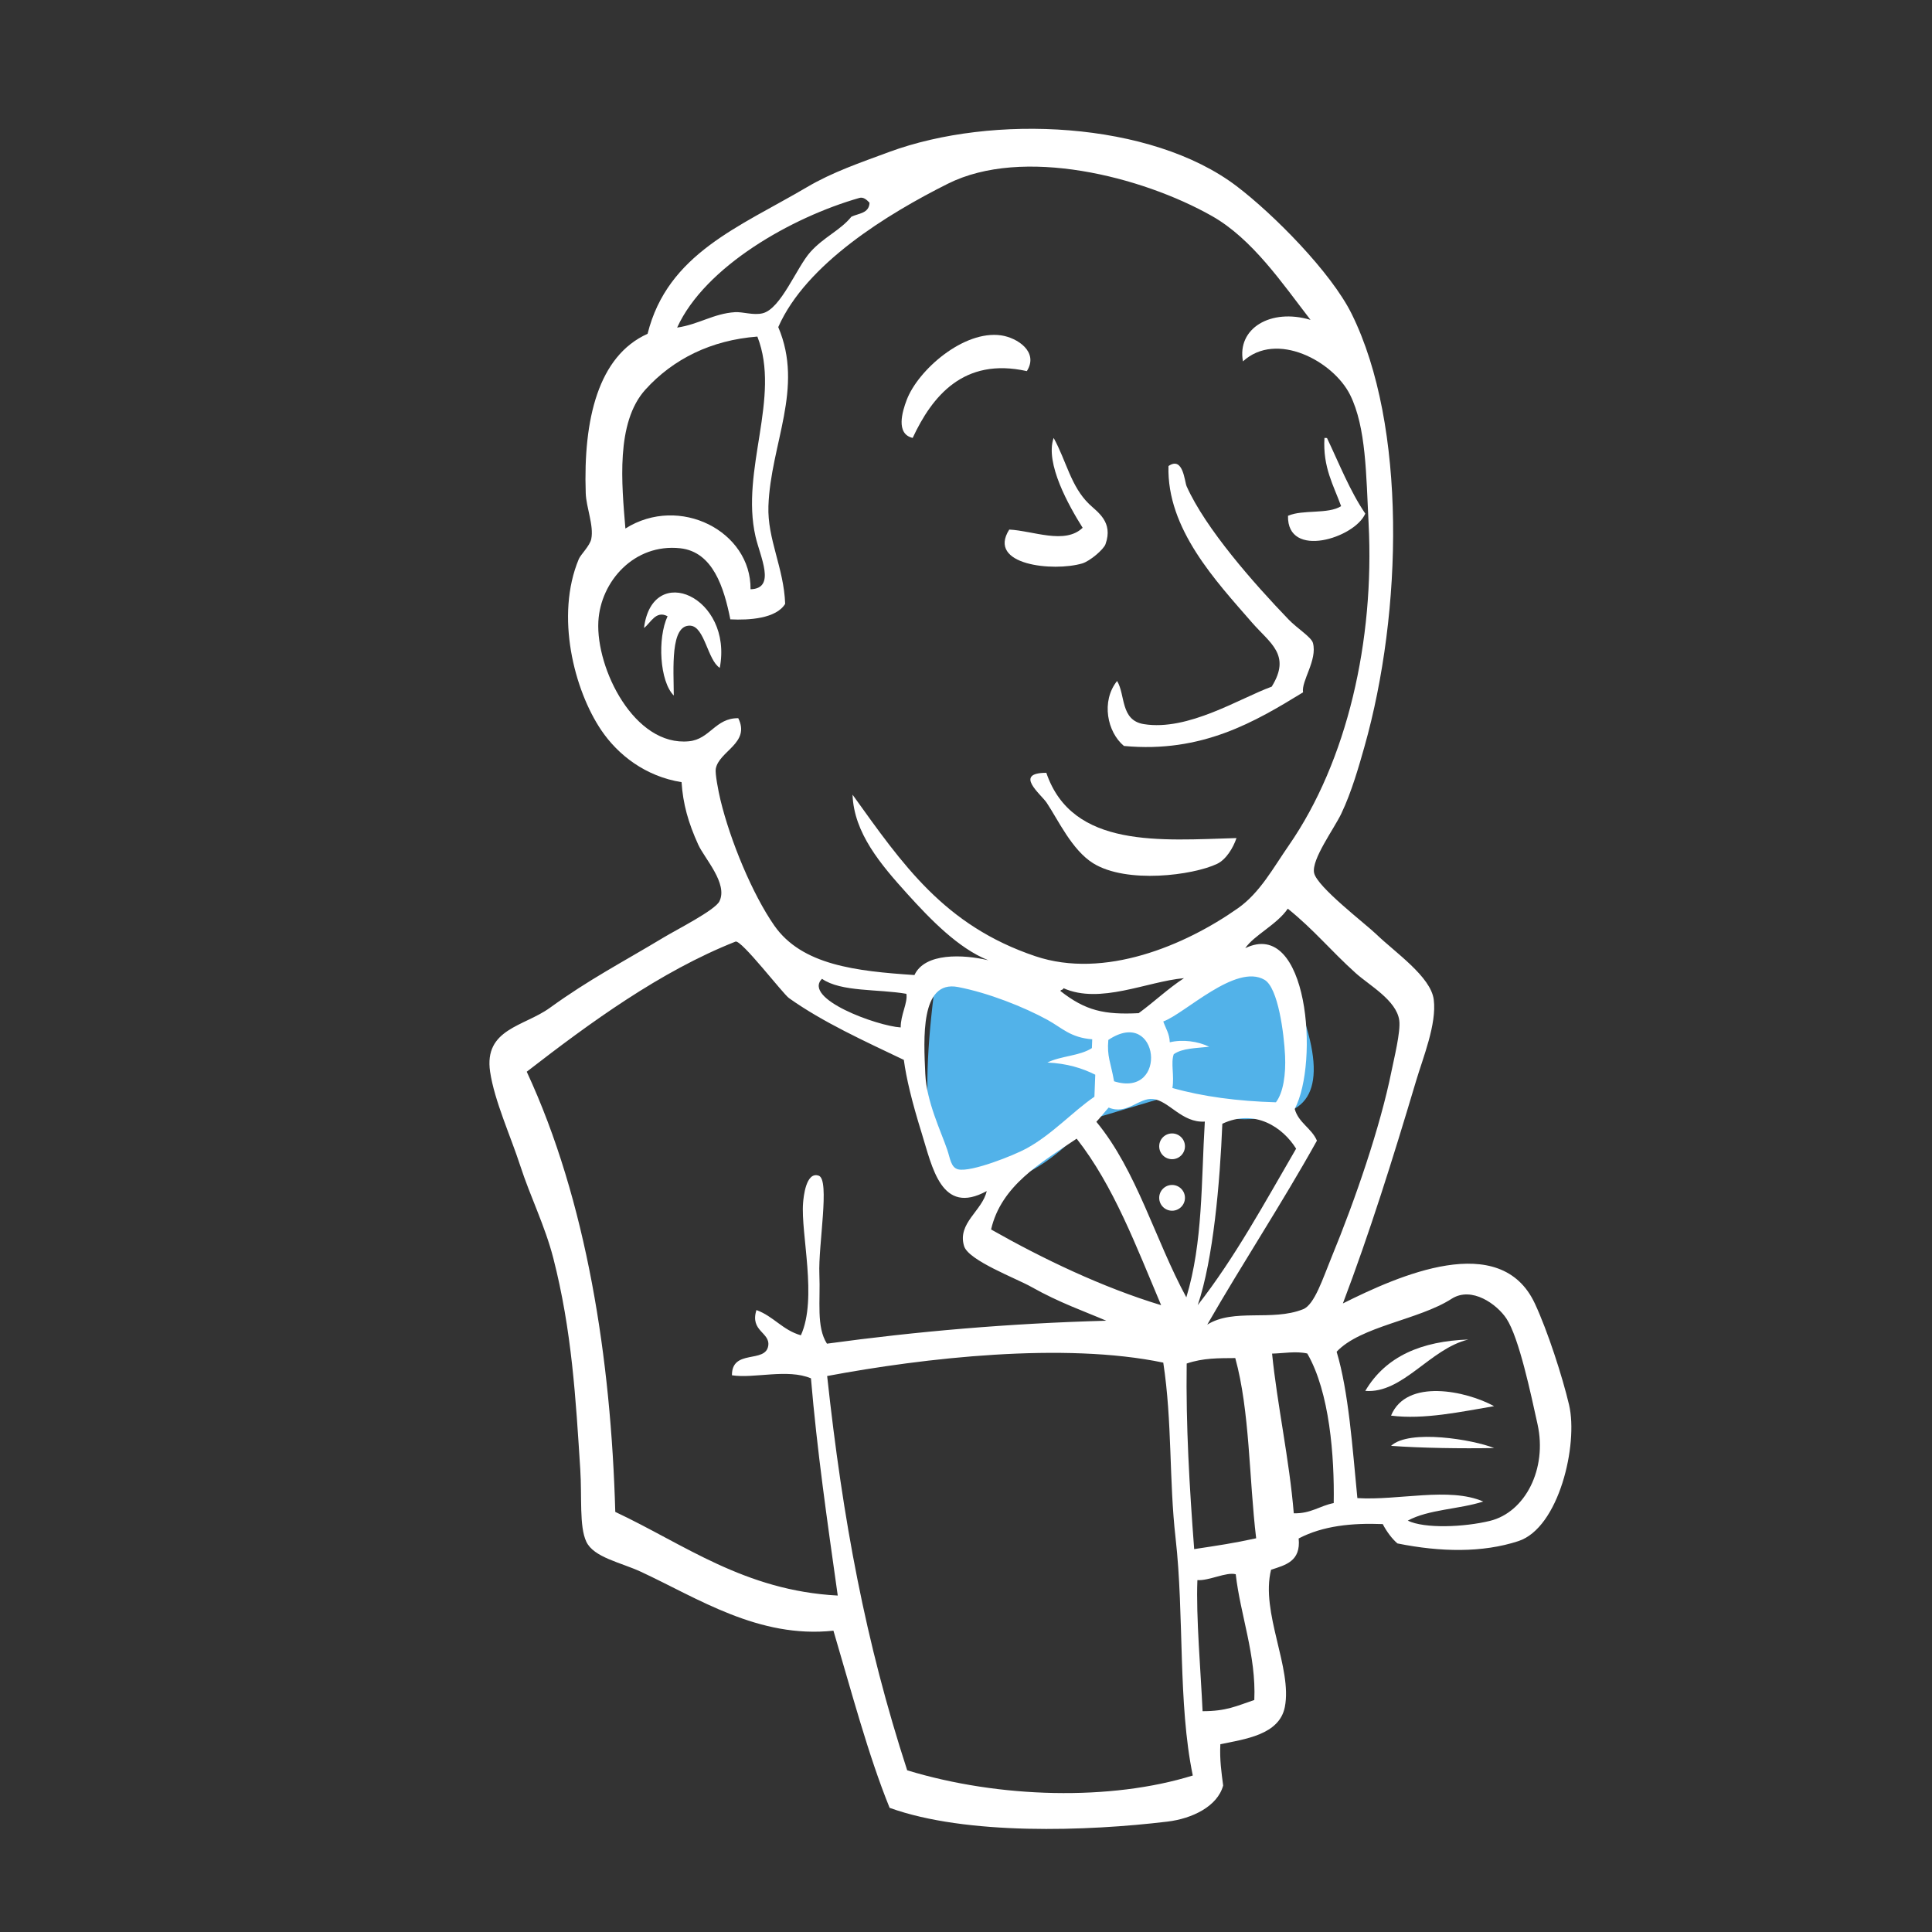 <?xml version="1.0" encoding="UTF-8"?>
<svg width="75px" height="75px" viewBox="0 0 75 75" version="1.1" xmlns="http://www.w3.org/2000/svg" xmlns:xlink="http://www.w3.org/1999/xlink">
    <rect x="0" y="0" width="75" height="75" fill="#333333" stroke="none"/>
    <!-- Generator: Sketch 53.2 (72643) - https://sketchapp.com -->
    <title>jenkins-white</title>
    <desc>Created with Sketch.</desc>
    <g id="jenkins-white" stroke="none" stroke-width="1" fill="none" fill-rule="evenodd">
        <g id="g3393" transform="translate(38, 38) scale(1, -1) translate(-38, -38) translate(14, 5)">
            <path d="M28.397,27.56 C26.753,25.679 25.145,24.835 23.574,25.027 C22.003,25.218 21.608,28.021 22.389,33.436 L28.667,31.03 L31.101,31.481 L35.529,34 C37.312,30.434 37.474,28.384 36.014,27.85 C34.555,27.316 32.955,27.5 31.216,28.402 L28.397,27.56 Z" id="Path-2" fill="#52B2E9"></path>
            <path d="M25.862,56.593 C23.4,57.144 22.176,55.601 21.43,54 C20.763,54.155 21.028,55.028 21.197,55.472 C21.637,56.638 23.414,58.191 24.865,57.981 C25.49,57.89 26.335,57.341 25.862,56.593" id="path100" fill="#FFFFFF"></path>
            <path d="M37.415,54 C37.448,53.999 37.481,53.997 37.514,53.996 C37.989,52.999 38.401,51.942 39,51.062 C38.599,50.117 35.96,49.28 36,50.977 C36.571,51.229 37.556,51.029 38.062,51.351 C37.77,52.162 37.348,52.852 37.415,54" id="path102" fill="#FFFFFF"></path>
            <path d="M26.903,54 C27.404,53.085 27.568,52.124 28.28,51.432 C28.601,51.121 29.226,50.742 28.916,49.876 C28.844,49.672 28.315,49.217 28.01,49.127 C26.896,48.8 24.299,49.059 25.179,50.442 C26.1,50.399 27.339,49.847 28.028,50.512 C27.499,51.354 26.556,53.019 26.903,54" id="path104" fill="#FFFFFF"></path>
            <path d="M36.584,44.123 C34.732,42.989 32.666,41.756 29.631,42.042 C28.983,42.579 28.735,43.775 29.365,44.565 C29.693,44.028 29.487,43.039 30.401,42.89 C32.124,42.61 34.128,43.895 35.367,44.344 C36.135,45.578 35.3,46.032 34.608,46.826 C33.192,48.454 31.291,50.471 31.36,52.908 C31.933,53.304 31.983,52.304 32.065,52.122 C32.804,50.472 34.666,48.362 36.025,46.949 C36.359,46.602 36.908,46.268 36.969,46.038 C37.145,45.369 36.511,44.568 36.584,44.123" id="path106" fill="#FFFFFF"></path>
            <path d="M13.942,45.074 C13.469,45.37 13.356,46.674 12.801,46.711 C12.008,46.764 12.153,45.02 12.156,44 C11.61,44.544 11.514,46.217 11.915,47.077 C11.458,47.323 11.254,46.805 11,46.623 C11.326,49.219 14.463,47.827 13.942,45.074" id="path108" fill="#FFFFFF"></path>
            <path d="M26.618,41 C27.624,38.044 31.083,38.384 34,38.466 C33.872,38.082 33.593,37.629 33.247,37.465 C32.313,37.02 29.735,36.682 28.437,37.488 C27.614,38 27.085,39.157 26.634,39.835 C26.417,40.162 25.332,40.998 26.618,41" id="path114" fill="#FFFFFF"></path>
            <path d="M43,19 C41.506,18.64 40.457,16.893 39,17.005 C39.801,18.364 41.204,18.937 43,19" id="path118" fill="#FFFFFF"></path>
            <path d="M44,16.413 C42.746,16.202 41.272,15.88 40,16.046 C40.602,17.508 42.923,17.003 44,16.413" id="path120" fill="#FFFFFF"></path>
            <path d="M44,14.787 C42.747,14.764 41.191,14.786 40,14.872 C40.704,15.53 43.188,15.116 44,14.787" id="path122" fill="#FFFFFF"></path>
            <path d="M32.483,9.66 C32.424,8.267 32.619,6.033 32.684,4.572 C33.607,4.57 34.003,4.774 34.692,5.007 C34.77,6.727 34.149,8.318 33.971,9.888 C33.606,9.986 32.937,9.63 32.483,9.66 L32.483,9.66 Z M18.11,17.583 C18.719,11.969 19.6,7.249 21.217,2.277 C24.806,1.184 29.132,1.089 32.304,2.075 C31.722,4.881 31.976,8.297 31.636,11.292 C31.379,13.543 31.51,15.807 31.158,18.103 C27.315,18.906 21.882,18.291 18.11,17.583 L18.11,17.583 Z M32.067,18.068 C32.034,15.657 32.174,13.278 32.358,10.864 C33.281,11.003 33.907,11.096 34.764,11.284 C34.486,13.609 34.52,16.224 33.953,18.28 C33.298,18.274 32.72,18.288 32.067,18.068 L32.067,18.068 Z M36.748,18.457 C36.31,18.558 35.8,18.461 35.382,18.453 C35.578,16.487 36.056,14.318 36.224,12.255 C36.882,12.234 37.234,12.546 37.775,12.651 C37.804,14.462 37.617,16.957 36.748,18.457 L36.748,18.457 Z M43.836,11.959 C45.208,12.293 46.071,13.98 45.687,15.712 C45.43,16.876 44.971,19.067 44.48,19.812 C44.117,20.363 43.133,21.084 42.348,20.579 C41.07,19.758 38.82,19.52 37.888,18.526 C38.355,16.966 38.5,14.822 38.693,12.844 C40.289,12.744 42.253,13.285 43.58,12.711 C42.654,12.41 41.451,12.408 40.65,11.969 C41.305,11.651 42.837,11.716 43.836,11.959 L43.836,11.959 Z M31.075,20.333 C30.111,22.607 29.235,24.964 27.796,26.797 C26.402,25.859 24.866,24.976 24.474,23.272 C26.47,22.139 28.797,21.022 31.075,20.333 Z M33.451,27.376 C33.359,25.102 33.101,22.118 32.496,20.335 C33.938,22.176 35.1,24.321 36.315,26.409 C35.797,27.243 34.715,27.97 33.451,27.376 L33.451,27.376 Z M30.757,28.337 C30.211,28.396 29.748,27.707 29.038,28.005 C28.875,27.824 28.727,27.629 28.561,27.452 C30.129,25.556 30.842,22.866 32.053,20.637 C32.703,22.778 32.628,25.123 32.771,27.46 C31.878,27.403 31.383,28.27 30.757,28.337 Z M29.025,30.63 C28.967,29.981 29.117,29.768 29.248,29.024 C31.375,28.356 31.004,31.954 29.025,30.63 Z M26.666,31.407 C25.749,31.91 24.372,32.457 23.188,32.684 C21.72,32.966 21.857,30.675 21.92,29.309 C21.969,28.227 22.529,27.082 22.773,26.364 C22.887,26.028 22.913,25.672 23.199,25.605 C23.704,25.487 25.372,26.156 25.847,26.416 C26.852,26.966 27.631,27.839 28.485,28.425 C28.496,28.71 28.507,28.995 28.518,29.28 C28.005,29.537 27.412,29.719 26.659,29.752 C27.17,30.01 27.921,30.006 28.387,30.313 C28.391,30.427 28.396,30.541 28.4,30.655 C27.55,30.72 27.226,31.1 26.666,31.407 L26.666,31.407 Z M17.909,33.003 C17.148,32.228 20.043,31.172 20.965,31.115 C20.96,31.605 21.244,32.068 21.186,32.42 C20.092,32.612 18.653,32.485 17.909,33.003 L17.909,33.003 Z M27.282,32.639 C27.279,32.564 27.18,32.591 27.164,32.53 C28.143,31.762 28.87,31.603 30.203,31.669 C30.804,32.107 31.336,32.619 31.962,33.028 C30.522,32.899 28.709,32.002 27.282,32.639 L27.282,32.639 Z M35.886,30.022 C35.844,30.883 35.619,32.654 35.089,32.964 C33.975,33.616 31.996,31.647 31.158,31.347 C31.249,31.083 31.399,30.875 31.411,30.538 C31.907,30.66 32.511,30.577 32.94,30.365 C32.443,30.309 31.892,30.312 31.564,30.075 C31.443,29.725 31.593,29.249 31.513,28.764 C32.693,28.43 34.04,28.252 35.531,28.209 C35.821,28.587 35.92,29.307 35.886,30.022 L35.886,30.022 Z M16.628,32.254 C16.389,32.425 14.773,34.535 14.552,34.447 C11.627,33.29 8.892,31.289 6.448,29.396 C8.778,24.379 9.719,18.233 9.885,12.308 C12.554,11.056 14.899,9.25 18.521,9.061 C18.101,12.037 17.719,14.692 17.481,17.493 C16.571,17.878 15.265,17.476 14.414,17.612 C14.406,18.642 15.714,18.063 15.823,18.756 C15.905,19.28 15.104,19.32 15.365,20.144 C16.03,19.902 16.38,19.365 17.09,19.164 C17.739,20.588 17.081,23.108 17.175,24.299 C17.192,24.522 17.286,25.537 17.785,25.359 C18.226,25.201 17.76,22.66 17.808,21.533 C17.852,20.495 17.683,19.491 18.102,18.839 C21.602,19.317 25.159,19.626 28.946,19.73 C28.112,20.089 27.123,20.429 26.038,21.042 C25.449,21.375 23.595,22.067 23.425,22.628 C23.155,23.521 24.136,23.997 24.304,24.763 C22.537,23.796 22.192,25.69 21.774,27.031 C21.396,28.246 21.18,29.154 21.087,29.855 C19.565,30.583 17.938,31.32 16.628,32.254 L16.628,32.254 Z M34.34,34.192 C36.777,35.378 37.216,29.761 36.261,27.951 C36.408,27.411 36.916,27.205 37.123,26.72 C35.763,24.275 34.253,21.994 32.865,19.578 C33.898,20.223 35.372,19.693 36.587,20.176 C37.031,20.352 37.352,21.372 37.688,22.188 C38.613,24.432 39.583,27.262 40.015,29.404 C40.113,29.892 40.379,30.956 40.319,31.39 C40.213,32.168 39.161,32.745 38.626,33.226 C37.641,34.114 37.02,34.896 35.992,35.726 C35.575,35.109 34.681,34.694 34.34,34.192 L34.34,34.192 Z M11.055,55.876 C9.894,54.594 10.137,52.192 10.278,50.483 C12.376,51.808 15.162,50.379 15.136,48.125 C16.138,48.152 15.51,49.381 15.329,50.173 C14.737,52.759 16.327,55.569 15.401,57.934 C13.604,57.797 12.127,57.06 11.055,55.876 L11.055,55.876 Z M19.364,63.317 C16.735,62.569 13.366,60.653 12.286,58.283 C13.122,58.405 13.703,58.828 14.528,58.881 C14.84,58.901 15.248,58.75 15.607,58.839 C16.321,59.017 16.924,60.624 17.462,61.221 C17.988,61.805 18.619,62.055 19.051,62.587 C19.329,62.721 19.739,62.712 19.755,63.13 C19.634,63.26 19.508,63.358 19.364,63.317 L19.364,63.317 Z M33.048,62.614 C30.319,64.158 25.701,65.32 22.798,63.869 C20.457,62.697 17.291,60.758 16.212,58.302 C17.22,55.931 15.913,53.759 15.83,51.352 C15.785,50.071 16.431,48.953 16.48,47.559 C16.135,46.988 15.081,46.918 14.351,46.957 C14.106,48.19 13.676,49.576 12.41,49.716 C10.619,49.912 9.31,48.425 9.228,46.871 C9.132,45.043 10.627,42.014 12.747,42.224 C13.565,42.305 13.767,43.129 14.659,43.12 C15.142,42.152 13.913,41.848 13.786,41.156 C13.753,40.977 13.888,40.278 13.967,39.95 C14.352,38.354 15.21,36.289 16.055,35.074 C17.127,33.533 19.233,33.3 21.499,33.149 C21.904,34.024 23.395,33.952 24.366,33.723 C23.202,34.186 22.12,35.308 21.222,36.3 C20.192,37.44 19.148,38.662 19.096,40.15 C21.043,37.44 22.651,35.073 26.192,33.88 C28.871,32.979 32,34.294 34.059,35.744 C34.913,36.347 35.423,37.304 36.03,38.179 C38.302,41.458 39.362,46.139 39.129,50.675 C39.033,52.546 39.037,54.41 38.412,55.669 C37.758,56.985 35.546,58.163 34.252,56.972 C34.012,58.252 35.328,59.044 36.874,58.583 C35.772,60.011 34.615,61.726 33.048,62.614 L33.048,62.614 Z M38.131,20.401 C40.263,21.465 44.247,23.264 45.583,20.397 C46.077,19.34 46.655,17.554 46.911,16.463 C47.272,14.925 46.52,11.69 44.943,11.174 C43.551,10.718 41.926,10.746 40.249,11.084 C40.052,11.249 39.832,11.536 39.678,11.835 C38.481,11.882 37.36,11.771 36.414,11.277 C36.503,10.388 35.904,10.246 35.343,10.063 C34.926,8.406 36.176,6.243 35.877,4.733 C35.663,3.657 34.344,3.491 33.374,3.289 C33.343,2.691 33.417,2.192 33.483,1.687 C33.261,0.867 32.267,0.4 31.324,0.286 C28.224,-0.088 23.517,-0.256 20.535,0.82 C19.703,2.868 19.047,5.359 18.354,7.697 C15.446,7.386 13.094,8.956 10.876,9.986 C10.108,10.343 9.046,10.539 8.76,11.153 C8.481,11.746 8.595,12.884 8.526,13.959 C8.351,16.704 8.2,19.352 7.478,22.163 C7.153,23.424 6.588,24.537 6.194,25.753 C5.829,26.879 5.192,28.271 5.026,29.394 C4.78,31.059 6.342,31.152 7.341,31.873 C8.885,32.989 10.097,33.606 11.77,34.612 C12.265,34.911 13.759,35.665 13.929,36.013 C14.267,36.702 13.349,37.674 13.104,38.214 C12.716,39.068 12.513,39.794 12.458,40.637 C11.055,40.859 9.991,41.697 9.349,42.642 C8.286,44.205 7.549,47.098 8.469,49.298 C8.541,49.471 8.9,49.812 8.953,50.078 C9.058,50.602 8.756,51.299 8.738,51.856 C8.641,54.716 9.22,57.18 11.139,58.042 C11.917,61.156 14.705,62.191 17.332,63.738 C18.313,64.317 19.396,64.686 20.513,65.099 C24.523,66.58 30.675,66.301 34.003,63.775 C35.414,62.705 37.669,60.443 38.476,58.806 C40.607,54.485 40.455,47.262 38.965,42.004 C38.765,41.299 38.474,40.261 38.068,39.413 C37.785,38.821 36.906,37.636 37.013,37.114 C37.123,36.573 39.018,35.13 39.424,34.736 C40.156,34.028 41.545,33.088 41.658,32.195 C41.779,31.244 41.24,29.943 40.968,29.025 C40.055,25.962 39.165,23.131 38.131,20.401 L38.131,20.401 Z" id="path130" fill="#FFFFFF"></path>
            <path d="M32,26.5 C32,26.224 31.776,26 31.5,26 C31.224,26 31,26.224 31,26.5 C31,26.776 31.224,27 31.5,27 C31.776,27 32,26.776 32,26.5" id="path134" fill="#FFFFFF"></path>
            <path d="M32,24.5 C32,24.224 31.776,24 31.5,24 C31.224,24 31,24.224 31,24.5 C31,24.776 31.224,25 31.5,25 C31.776,25 32,24.776 32,24.5" id="path136" fill="#FFFFFF"></path>
        </g>
    </g>
</svg>
